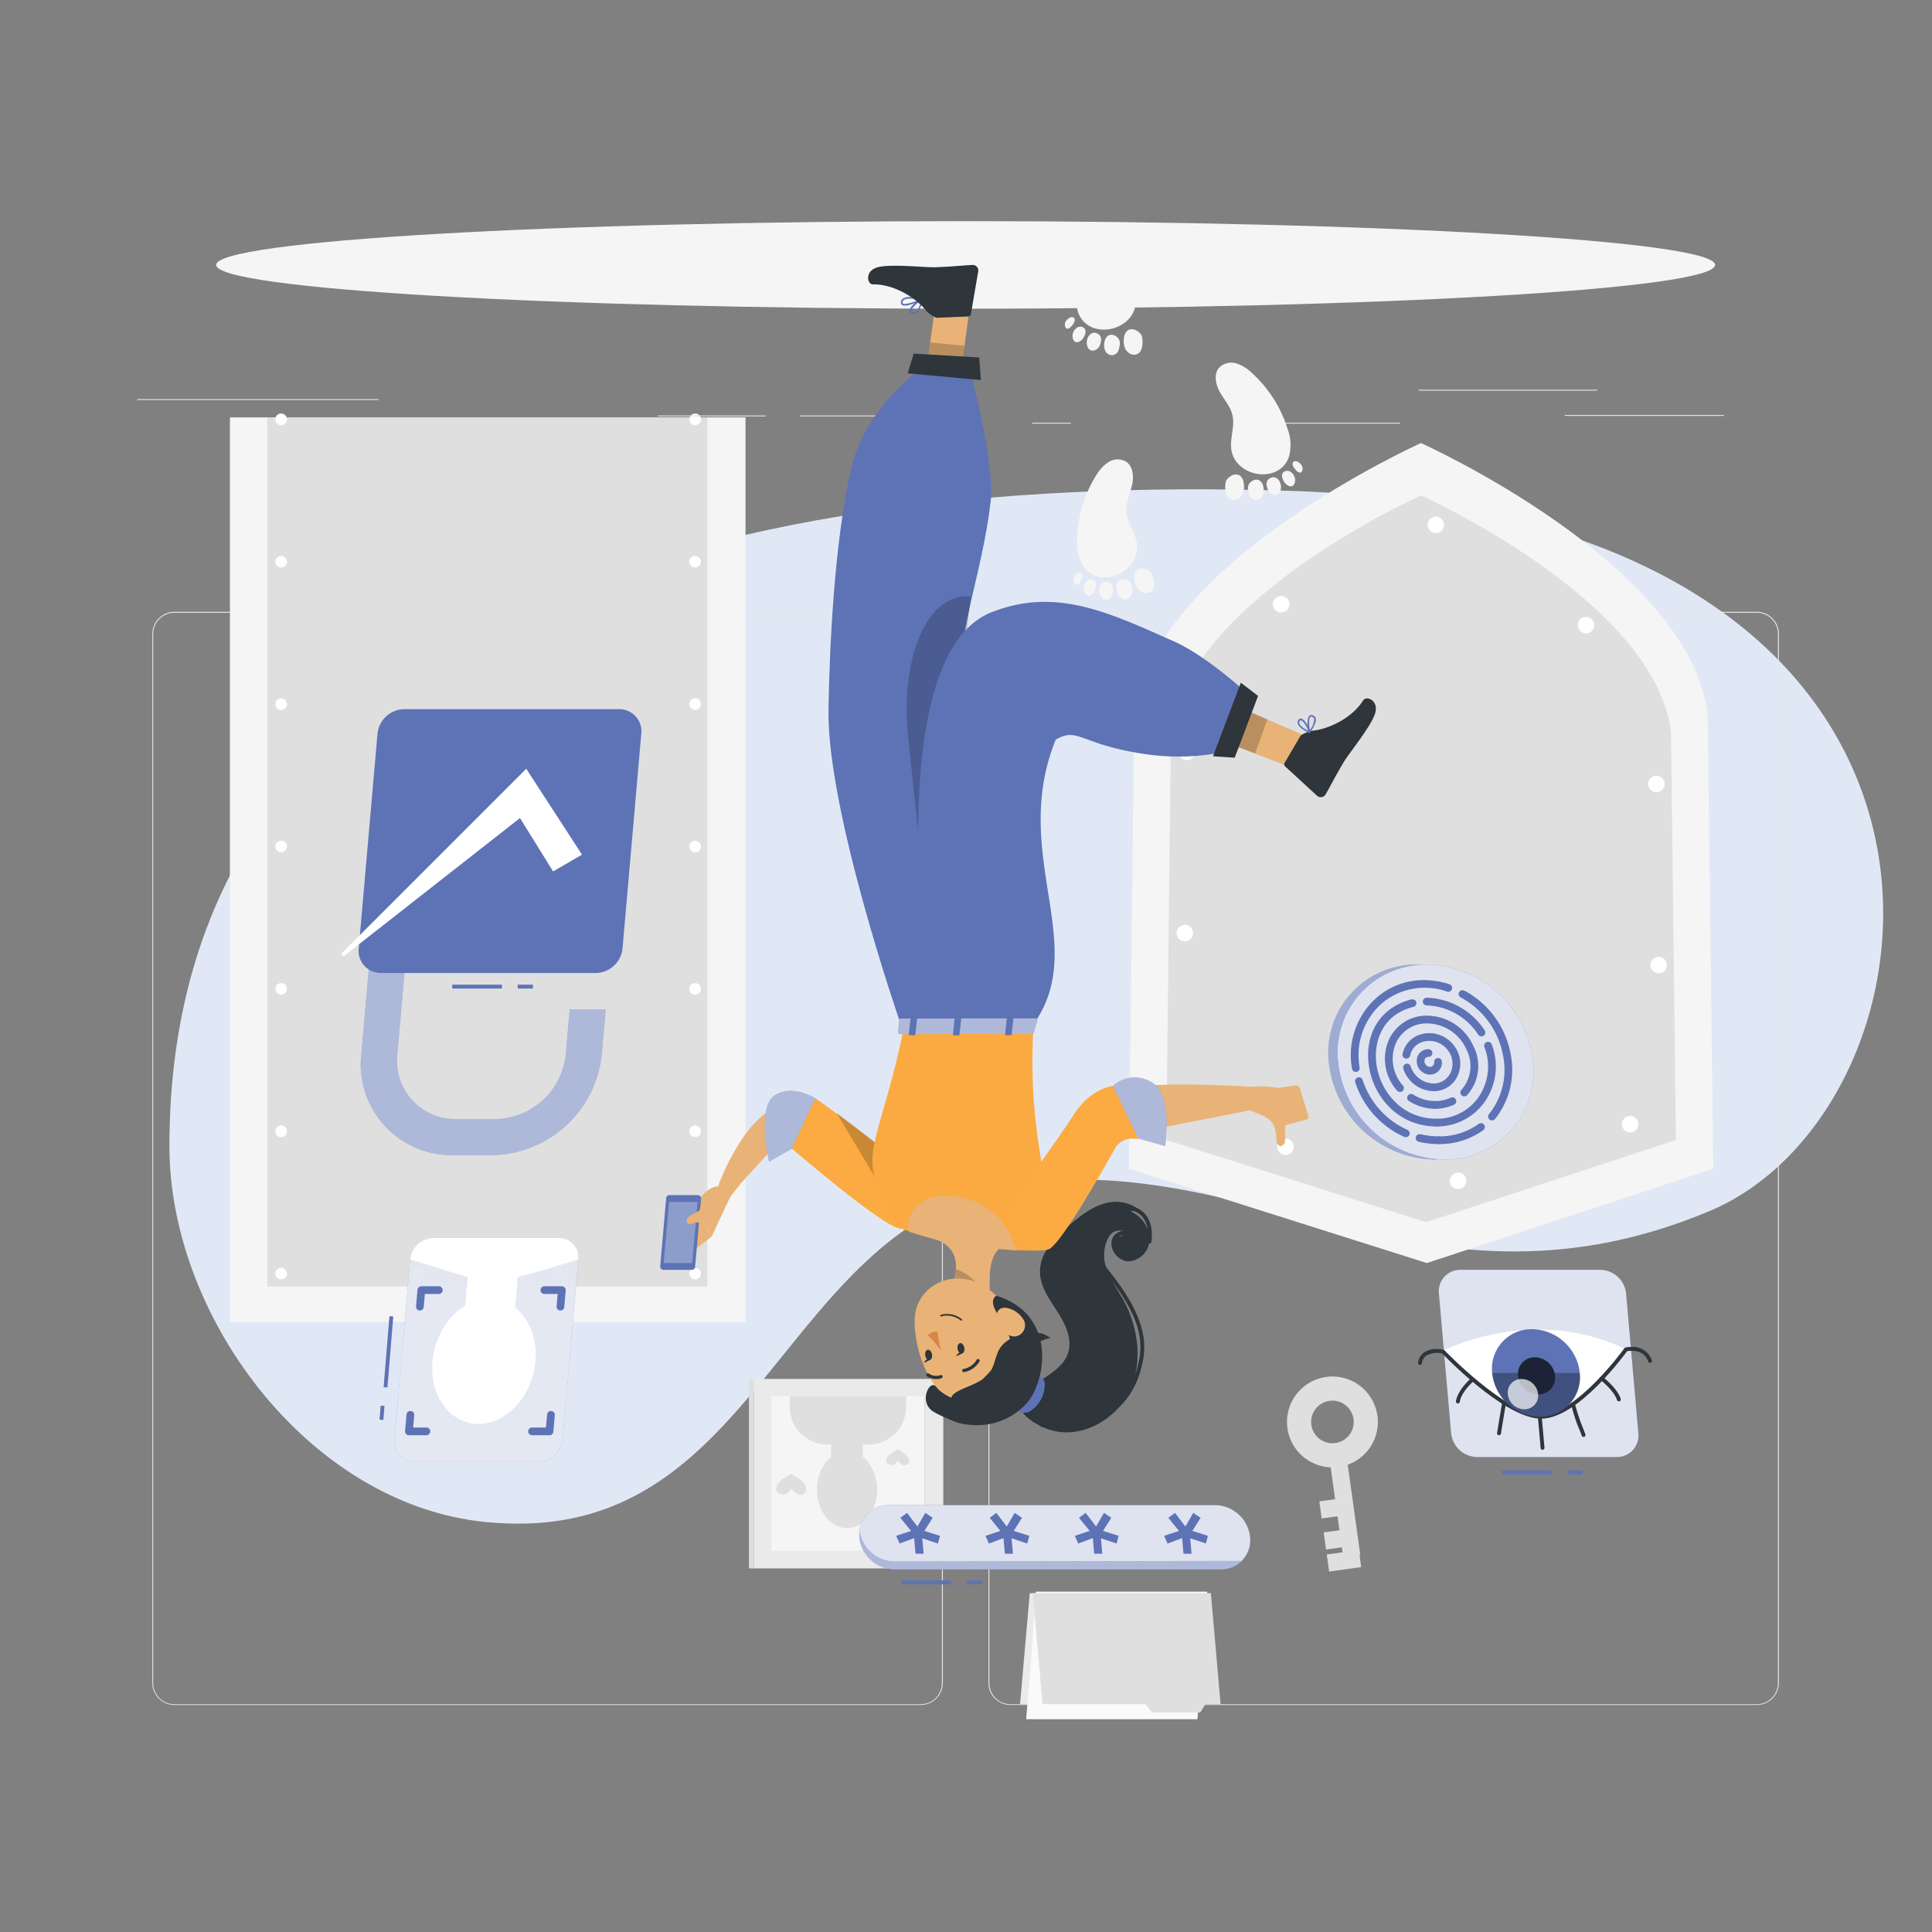 <svg xmlns="http://www.w3.org/2000/svg" xmlns:xlink="http://www.w3.org/1999/xlink" width="352" height="352" viewBox="0 0 352 352">
  <rect x="0" y="0" width="352" height="352" fill="#808080" stroke="none"/>
  <defs>
    <clipPath id="clip-path">
      <rect id="Rectangle_757" data-name="Rectangle 757" width="352" height="352" transform="translate(-293.83 -408.34)" fill="none"/>
    </clipPath>
    <clipPath id="clip-path-2">
      <rect id="Rectangle_703" data-name="Rectangle 703" width="352" height="352" transform="translate(0 0)" fill="none"/>
    </clipPath>
    <clipPath id="clip-path-5">
      <rect id="Rectangle_723" data-name="Rectangle 723" width="35.653" height="35.515" fill="none"/>
    </clipPath>
    <clipPath id="clip-path-6">
      <rect id="Rectangle_724" data-name="Rectangle 724" width="20.143" height="35.516" fill="none"/>
    </clipPath>
    <clipPath id="clip-path-8">
      <rect id="Rectangle_726" data-name="Rectangle 726" width="71.225" height="11.669" fill="none"/>
    </clipPath>
    <clipPath id="clip-path-9">
      <rect id="Rectangle_727" data-name="Rectangle 727" width="69.648" height="7.022" fill="none"/>
    </clipPath>
    <clipPath id="clip-path-11">
      <rect id="Rectangle_731" data-name="Rectangle 731" width="33.554" height="40.714" fill="none"/>
    </clipPath>
    <clipPath id="clip-path-14">
      <rect id="Rectangle_738" data-name="Rectangle 738" width="44.59" height="41.665" fill="none"/>
    </clipPath>
    <clipPath id="clip-path-16">
      <rect id="Rectangle_740" data-name="Rectangle 740" width="36.369" height="34.109" fill="none"/>
    </clipPath>
    <clipPath id="clip-path-17">
      <rect id="Rectangle_741" data-name="Rectangle 741" width="15.99" height="7.98" fill="none"/>
    </clipPath>
    <clipPath id="clip-path-18">
      <rect id="Rectangle_742" data-name="Rectangle 742" width="6.808" height="6.775" fill="none"/>
    </clipPath>
    <clipPath id="clip-path-19">
      <rect id="Rectangle_743" data-name="Rectangle 743" width="5.545" height="5.524" fill="none"/>
    </clipPath>
    <clipPath id="clip-path-21">
      <rect id="Rectangle_747" data-name="Rectangle 747" width="6.172" height="11.122" fill="none"/>
    </clipPath>
    <clipPath id="clip-path-22">
      <rect id="Rectangle_748" data-name="Rectangle 748" width="9.75" height="15.974" fill="none"/>
    </clipPath>
    <clipPath id="clip-path-23">
      <rect id="Rectangle_749" data-name="Rectangle 749" width="7.271" height="8.077" fill="none"/>
    </clipPath>
    <clipPath id="clip-path-24">
      <rect id="Rectangle_750" data-name="Rectangle 750" width="11.587" height="10.053" fill="none"/>
    </clipPath>
    <clipPath id="clip-path-25">
      <rect id="Rectangle_751" data-name="Rectangle 751" width="11.699" height="62.615" fill="none"/>
    </clipPath>
    <clipPath id="clip-path-26">
      <rect id="Rectangle_752" data-name="Rectangle 752" width="25.397" height="2.87" fill="none"/>
    </clipPath>
    <clipPath id="clip-path-27">
      <rect id="Rectangle_753" data-name="Rectangle 753" width="4.705" height="6.22" fill="none"/>
    </clipPath>
    <clipPath id="clip-path-28">
      <rect id="Rectangle_754" data-name="Rectangle 754" width="9.171" height="12.905" fill="none"/>
    </clipPath>
    <clipPath id="clip-path-29">
      <rect id="Rectangle_755" data-name="Rectangle 755" width="9.767" height="12.529" fill="none"/>
    </clipPath>
  </defs>
  <g id="_7_svg" data-name="7_svg" transform="translate(455 1785) rotate(180)">
    <path id="Path_4024" data-name="Path 4024" d="M386.587,111.456c0-31.693-26.408-66.468-59.278-68.589l-1.747-.1c-47.119-2.17-50.705,55.269-93.326,61.753s-75.187-26.24-126.2-4.883C60.217,118.83,47.808,226.562,182.414,230.881,290.114,234.337,386.6,206.085,386.587,111.456Z" transform="translate(37.545 1464.692)" fill="#e1e8f5"/>
    <g id="Untitled-6" transform="translate(396.83 1841.34)" clip-path="url(#clip-path)">
      <g id="Group_278" data-name="Group 278" transform="translate(-293.83 -408.34)">
        <g id="Group_230" data-name="Group 230" transform="translate(0 0)" clip-path="url(#clip-path-2)">
          <path id="Path_3771" data-name="Path 3771" d="M3709.35,3291.05c75.415,0,136.551,3.569,136.551,7.974S3784.767,3307,3709.35,3307s-136.551-3.57-136.551-7.974,61.134-7.974,136.551-7.974" transform="translate(-3533.283 -2995.294)" fill="#f5f5f5"/>
        </g>
        <g id="Group_231" data-name="Group 231" transform="translate(0 0)" clip-path="url(#clip-path-2)">
          <path id="Path_3772" data-name="Path 3772" d="M3590.351,810.358H3454.364a4.021,4.021,0,0,1-4.014-4.021V615.177a4.021,4.021,0,0,1,4.014-3.987h135.988a4.021,4.021,0,0,1,4.022,4.022V806.337a4.022,4.022,0,0,1-4.021,4.021M3454.364,611.331a3.845,3.845,0,0,0-3.838,3.846v191.16a3.845,3.845,0,0,0,3.838,3.845h135.988a3.853,3.853,0,0,0,3.846-3.845V615.177a3.854,3.854,0,0,0-3.846-3.846Z" transform="translate(-3422.457 -569.829)" fill="#e5e5e5"/>
          <path id="Path_3773" data-name="Path 3773" d="M5195.01,810.358h-136a4.03,4.03,0,0,1-4.022-4.021V615.177a4.03,4.03,0,0,1,4.022-3.987h136a4.021,4.021,0,0,1,4.007,3.987v191.16a4.021,4.021,0,0,1-4.007,4.021m-136-199.027a3.854,3.854,0,0,0-3.847,3.846v191.16a3.854,3.854,0,0,0,3.847,3.845h136a3.853,3.853,0,0,0,3.846-3.845V615.177a3.853,3.853,0,0,0-3.846-3.846Z" transform="translate(-4874.771 -569.829)" fill="#e5e5e5"/>
          <path id="Path_3774" data-name="Path 3774" d="M3682.789,1476.6l-.965,82.8c-3.407,27.543-52.237,49.412-52.237,49.412s-48.827-21.869-52.236-49.412l-1.021-82.8,52.189-17.182Z" transform="translate(-3536.478 -1337.538)" fill="#f5f5f5"/>
          <path id="Path_3775" data-name="Path 3775" d="M3740.868,1552.8l-.841,74.329c-2.97,24.017-45.558,43.1-45.558,43.1s-42.587-19.072-45.557-43.1l-.891-74.329,45.516-14.982Z" transform="translate(-3601.363 -1408.495)" fill="#dfdfdf"/>
          <path id="Path_3776" data-name="Path 3776" stroke="#fff" d="M3764.694,1611.109l-.788,68.233c-2.785,22.52-42.71,40.4-42.71,40.4s-39.924-17.881-42.709-40.4l-.836-68.233,42.671-14.049Z" fill="none" transform="translate(-3628.18 -1462.112)" stroke-linecap="round" stroke-linejoin="round" stroke-width="3" stroke-dasharray="0 33"/>
          <rect id="Rectangle_704" data-name="Rectangle 704" width="93.938" height="164.828" transform="translate(216.171 111.126)" fill="#f5f5f5"/>
          <rect id="Rectangle_705" data-name="Rectangle 705" width="80.178" height="158.35" transform="translate(223.11 117.604)" fill="#dfdfdf"/>
          <path id="Path_3777" data-name="Path 3777" d="M5520.356,3069.75a1.01,1.01,0,0,1-.408-.084.98.98,0,0,1-.338-.225.943.943,0,0,1-.232-.345,1.093,1.093,0,0,1-.078-.4,1.055,1.055,0,0,1,1.26-1.036c.063.015.134.036.2.056a1.478,1.478,0,0,1,.183.095,1.628,1.628,0,0,1,.162.133.764.764,0,0,1,.127.162.753.753,0,0,1,.095.183.968.968,0,0,1,.064.2,1.023,1.023,0,0,1,.021.2.976.976,0,0,1-.084.4,1.012,1.012,0,0,1-.225.345,1.068,1.068,0,0,1-.747.309" transform="translate(-5295.006 -2793.091)" fill="#fff"/>
          <path id="Path_3778" data-name="Path 3778" d="M5519.31,1806.013a1.055,1.055,0,1,1,.309.748,1.057,1.057,0,0,1-.309-.748m0-25.938a1.055,1.055,0,1,1,.309.748,1.057,1.057,0,0,1-.309-.748m0-25.946a1.056,1.056,0,1,1,.31.747,1.057,1.057,0,0,1-.31-.747m0-25.945a1.057,1.057,0,1,1,1.057,1.057,1.057,1.057,0,0,1-1.057-1.057m0-25.938a1.055,1.055,0,1,1,.309.748,1.057,1.057,0,0,1-.309-.748" transform="translate(-5295.014 -1556.357)" fill="#fff"/>
          <path id="Path_3779" data-name="Path 3779" d="M5520.4,1429.972a1.043,1.043,0,0,1-.746-.309.731.731,0,0,1-.134-.162,1.412,1.412,0,0,1-.1-.176.74.74,0,0,1-.056-.2,1.023,1.023,0,0,1-.021-.2,1.068,1.068,0,0,1,.31-.746.954.954,0,0,1,.155-.134.892.892,0,0,1,.183-.095,1.1,1.1,0,0,1,.2-.064,1.027,1.027,0,0,1,.416,0,1.067,1.067,0,0,1,.2.064.882.882,0,0,1,.183.095,1.543,1.543,0,0,1,.163.134,1.068,1.068,0,0,1,.309.746,1.023,1.023,0,0,1-.021.2,1.239,1.239,0,0,1-.064.2.831.831,0,0,1-.1.176.721.721,0,0,1-.126.162,1.068,1.068,0,0,1-.747.309" transform="translate(-5295.051 -1308.971)" fill="#fff"/>
          <path id="Path_3780" data-name="Path 3780" d="M5809.283,1428.927a1.055,1.055,0,1,1,.309.748,1.057,1.057,0,0,1-.309-.748m-25.143,0a1.055,1.055,0,1,1,.309.748,1.057,1.057,0,0,1-.309-.748" transform="translate(-5534.705 -1308.983)" fill="#fff"/>
          <path id="Path_3781" data-name="Path 3781" d="M6314.927,1430.072a1,1,0,0,1-.2-.021,1.586,1.586,0,0,1-.2-.056,1.488,1.488,0,0,1-.183-.095,1.6,1.6,0,0,1-.163-.134,1.055,1.055,0,0,1,0-1.492.951.951,0,0,1,.163-.127.661.661,0,0,1,.183-.095.927.927,0,0,1,.2-.064,1.034,1.034,0,0,1,.416,0,1.291,1.291,0,0,1,.2.064.623.623,0,0,1,.175.095.739.739,0,0,1,.163.127,1.054,1.054,0,0,1-.166,1.626,1.331,1.331,0,0,1-.175.095c-.071.021-.134.043-.2.056a1.078,1.078,0,0,1-.211.021" transform="translate(-6014.149 -1309.071)" fill="#fff"/>
          <path id="Path_3782" data-name="Path 3782" d="M6313.871,1806.014a1.054,1.054,0,1,1,.309.748,1.056,1.056,0,0,1-.309-.748m0-25.938a1.054,1.054,0,1,1,.309.748,1.056,1.056,0,0,1-.309-.748m0-25.946a1.053,1.053,0,1,1,.308.748,1.056,1.056,0,0,1-.308-.748m0-25.945a1.055,1.055,0,1,1,.309.748,1.057,1.057,0,0,1-.309-.748m0-25.938a1.055,1.055,0,1,1,.309.748,1.057,1.057,0,0,1-.309-.748" transform="translate(-6014.148 -1556.357)" fill="#fff"/>
          <path id="Path_3783" data-name="Path 3783" d="M6314.926,3069.776a1.057,1.057,0,0,1-.747-1.8,1.686,1.686,0,0,1,.162-.133,1.484,1.484,0,0,1,.184-.095,1.877,1.877,0,0,1,.2-.056,1.034,1.034,0,0,1,.416,0c.063.015.133.036.2.056a1.454,1.454,0,0,1,.176.095,1.112,1.112,0,0,1,.162.133,1.057,1.057,0,0,1,.31.747,1.031,1.031,0,0,1-.31.746,1.057,1.057,0,0,1-.746.309" transform="translate(-6014.147 -2793.117)" fill="#fff"/>
          <rect id="Rectangle_706" data-name="Rectangle 706" width="29.023" height="0.176" transform="translate(37.882 276.222)" fill="#dfdfdf"/>
          <rect id="Rectangle_707" data-name="Rectangle 707" width="29.108" height="0.176" transform="translate(96.957 274.814)" fill="#dfdfdf"/>
          <rect id="Rectangle_708" data-name="Rectangle 708" width="7.043" height="0.176" transform="translate(156.896 274.814)" fill="#dfdfdf"/>
          <rect id="Rectangle_709" data-name="Rectangle 709" width="32.573" height="0.176" transform="translate(60.975 280.828)" fill="#dfdfdf"/>
          <rect id="Rectangle_710" data-name="Rectangle 710" width="15.212" height="0.176" transform="translate(190.998 276.13)" fill="#dfdfdf"/>
          <rect id="Rectangle_711" data-name="Rectangle 711" width="19.67" height="0.176" transform="translate(212.478 276.13)" fill="#dfdfdf"/>
          <rect id="Rectangle_712" data-name="Rectangle 712" width="43.975" height="0.176" transform="translate(283.039 279.109)" fill="#dfdfdf"/>
          <path id="Path_3784" data-name="Path 3784" d="M1128.522,49.161H1096.08l1.768-20.221h32.444Z" transform="translate(-964.138 12.57)" fill="#eaeaea"/>
          <path id="Path_3785" data-name="Path 3785" d="M1130.329,0l-.888,10.56-.888,12.687h-31.2L1099.124,0Z" transform="translate(-965.288 38.763)" fill="#fafafb"/>
          <path id="Path_3786" data-name="Path 3786" d="M1104.021,14.47l1.769,20.22h-32.441l-1.769-20.22h2.759l.961-1.52h8.739l1.251,1.52Z" transform="translate(-941.964 27.042)" fill="#dfdfdf"/>
          <rect id="Rectangle_713" data-name="Rectangle 713" width="34.522" height="34.521" transform="translate(180.145 66.246)" fill="#eaeaea"/>
          <rect id="Rectangle_714" data-name="Rectangle 714" width="0.88" height="34.521" transform="translate(214.667 66.246)" fill="#dfdfdf"/>
          <rect id="Rectangle_715" data-name="Rectangle 715" width="28.143" height="28.142" transform="translate(183.331 69.438)" fill="#f5f5f5"/>
          <rect id="Rectangle_716" data-name="Rectangle 716" width="0.257" height="28.142" transform="translate(183.338 69.438)" fill="#dfdfdf"/>
          <path id="Path_3787" data-name="Path 3787" d="M5181,957.78c0,3.86,2.457,6.99,5.487,6.99s5.485-3.133,5.485-6.99-2.456-6.99-5.485-6.99-5.487,3.133-5.487,6.99" transform="translate(-4988.82 -877.191)" fill="#dfdfdf"/>
          <rect id="Rectangle_717" data-name="Rectangle 717" width="5.783" height="5.783" transform="translate(194.8 85.326)" fill="#dfdfdf"/>
          <path id="Path_3788" data-name="Path 3788" d="M5125.48,1119.918h21.186v-1.969a6.788,6.788,0,0,0-6.79-6.789h-7.606a6.789,6.789,0,0,0-6.79,6.79Z" transform="translate(-4938.57 -1022.338)" fill="#dfdfdf"/>
          <path id="Path_3789" data-name="Path 3789" d="M5119.87,1071.953c0,1.152,2.089,2.088,2.089,2.088s2.088-.934,2.088-2.088c0-.547-.768-.854-1.261-.715a1.524,1.524,0,0,0-.825.8,2.768,2.768,0,0,0-1.035-.848.791.791,0,0,0-1.052.768" transform="translate(-4933.493 -986.118)" fill="#dfdfdf"/>
          <path id="Path_3790" data-name="Path 3790" d="M5317.317,1015.468c0,1.513,2.74,2.74,2.74,2.74s2.738-1.226,2.738-2.74c0-.718-1.007-1.123-1.654-.938a2,2,0,0,0-1.085,1.044,3.633,3.633,0,0,0-1.357-1.114,1.039,1.039,0,0,0-1.382,1.008" transform="translate(-5112.195 -934.765)" fill="#dfdfdf"/>
          <path id="Path_3791" data-name="Path 3791" d="M4682.12,2781.493c.322,2.035,1.8,3.789,1.91,5.847.089,1.608-.665,3.126-1.037,4.693s-.19,3.521,1.186,4.353a3.125,3.125,0,0,0,3.177-.19,7.321,7.321,0,0,0,2.223-2.462,22.848,22.848,0,0,0,3.417-11.6,8.117,8.117,0,0,0-1.191-4.96c-3.167-4.355-10.482-.752-9.683,4.318" transform="translate(-4537.245 -2528.434)" fill="#f5f5f5"/>
          <path id="Path_3792" data-name="Path 3792" d="M4650.191,2748.833a2.224,2.224,0,0,0,1.133.664,1.611,1.611,0,0,0,1.555-.3,1.849,1.849,0,0,0,.353-1.486,3.525,3.525,0,0,0-.639-1.8,1.969,1.969,0,0,0-1.667-.814,1.392,1.392,0,0,0-1.282,1.226,4.322,4.322,0,0,0,.546,2.514" transform="translate(-4507.899 -2501.158)" fill="#f5f5f5"/>
          <path id="Path_3793" data-name="Path 3793" d="M4693.862,2733.972a1.373,1.373,0,0,0-1.37-.6,1.314,1.314,0,0,0-1.015,1.087,4.189,4.189,0,0,0-.023.513,3.941,3.941,0,0,0,.089.822,1.537,1.537,0,0,0,.362.727,1.68,1.68,0,0,0,.878.447,1.3,1.3,0,0,0,1.172-.291,1.676,1.676,0,0,0,.372-1.234,2.647,2.647,0,0,0-.465-1.473" transform="translate(-4545.745 -2490.533)" fill="#f5f5f5"/>
          <path id="Path_3794" data-name="Path 3794" d="M4730.553,2732.991a1.015,1.015,0,0,0-1.234-.465,1.483,1.483,0,0,0-.873,1.066,3.365,3.365,0,0,0-.051.464,2.823,2.823,0,0,0,.052.75,1.179,1.179,0,0,0,.361.64,1.33,1.33,0,0,0,.733.3,1.171,1.171,0,0,0,.941-.308,1.714,1.714,0,0,0,.423-1.121,2.149,2.149,0,0,0-.352-1.321" transform="translate(-4579.174 -2489.73)" fill="#f5f5f5"/>
          <path id="Path_3795" data-name="Path 3795" d="M4763.413,2740.82c-.344-.517-.736-.552-1.1-.332a1.866,1.866,0,0,0-.73,1.044,3.051,3.051,0,0,0-.081.414,2.042,2.042,0,0,0,.015.678.891.891,0,0,0,.362.554.943.943,0,0,0,.584.143,1.115,1.115,0,0,0,.711-.326,1.849,1.849,0,0,0,.475-1.011,1.7,1.7,0,0,0-.241-1.168" transform="translate(-4609.128 -2496.881)" fill="#f5f5f5"/>
          <path id="Path_3796" data-name="Path 3796" d="M4787.463,2762.339a1.18,1.18,0,0,0-.019.513.549.549,0,0,0,.3.393.759.759,0,0,0,.775-.3,1.822,1.822,0,0,0,.445-.759,1.1,1.1,0,0,0-.108-.854c-.641-1.021-1.29.507-1.4,1.011" transform="translate(-4632.605 -2515.55)" fill="#f5f5f5"/>
          <path id="Path_3797" data-name="Path 3797" d="M4695.2,3259.049a8.11,8.11,0,0,0,.122-5.1c-1.942-5.021-9.939-3.417-10.466,1.689Z" transform="translate(-4539.777 -2958.952)" fill="#f5f5f5"/>
          <path id="Path_3798" data-name="Path 3798" d="M4671.637,3206.152a2.225,2.225,0,0,0,.925.932,1.614,1.614,0,0,0,1.582.108,1.847,1.847,0,0,0,.723-1.346,3.488,3.488,0,0,0-.157-1.9,1.983,1.983,0,0,0-1.4-1.215,1.393,1.393,0,0,0-1.553.854,4.321,4.321,0,0,0-.118,2.569" transform="translate(-4527.668 -2915.338)" fill="#f5f5f5"/>
          <path id="Path_3799" data-name="Path 3799" d="M4718.025,3202.754a1.362,1.362,0,0,0-1.169-.932,1.315,1.315,0,0,0-1.26.79,4.124,4.124,0,0,0-.154.49,3.862,3.862,0,0,0-.125.817,1.54,1.54,0,0,0,.163.8,1.681,1.681,0,0,0,.732.658,1.3,1.3,0,0,0,1.209.021,1.665,1.665,0,0,0,.675-1.1,2.629,2.629,0,0,0-.072-1.542" transform="translate(-4567.341 -2914.534)" fill="#f5f5f5"/>
          <path id="Path_3800" data-name="Path 3800" d="M4753.707,3211.3a1.014,1.014,0,0,0-1.071-.767,1.487,1.487,0,0,0-1.117.807,3.649,3.649,0,0,0-.17.435,2.843,2.843,0,0,0-.142.739,1.179,1.179,0,0,0,.184.711,1.321,1.321,0,0,0,.631.475,1.173,1.173,0,0,0,.989-.056,1.71,1.71,0,0,0,.7-.975,2.146,2.146,0,0,0,0-1.367" transform="translate(-4599.825 -2922.415)" fill="#f5f5f5"/>
          <path id="Path_3801" data-name="Path 3801" d="M4783.437,3227.3c-.2-.588-.569-.722-.975-.6a1.865,1.865,0,0,0-.975.824,2.957,2.957,0,0,0-.185.379,2.015,2.015,0,0,0-.159.665.885.885,0,0,0,.208.627.947.947,0,0,0,.527.285,1.119,1.119,0,0,0,.771-.133,1.838,1.838,0,0,0,.718-.854,1.693,1.693,0,0,0,.068-1.191" transform="translate(-4626.919 -2937.015)" fill="#f5f5f5"/>
          <path id="Path_3802" data-name="Path 3802" d="M4802,3253.736a1.205,1.205,0,0,0-.15.49.549.549,0,0,0,.19.458.757.757,0,0,0,.825-.089,1.821,1.821,0,0,0,.625-.62,1.1,1.1,0,0,0,.116-.854c-.358-1.151-1.376.16-1.614.618" transform="translate(-4645.656 -2960.549)" fill="#f5f5f5"/>
          <path id="Path_3803" data-name="Path 3803" d="M4398.239,2977.81c.253,2.045-.676,4.139-.217,6.146.36,1.57,1.506,2.819,2.3,4.222s1.162,3.33.066,4.51a3.129,3.129,0,0,1-3.1.7,7.24,7.24,0,0,1-2.818-1.75,22.871,22.871,0,0,1-6.493-10.2,8.132,8.132,0,0,1-.228-5.1c1.836-5.062,9.865-3.625,10.5,1.469" transform="translate(-4270.573 -2707.607)" fill="#f5f5f5"/>
          <path id="Path_3804" data-name="Path 3804" d="M4480.246,2927.237a2.233,2.233,0,0,1-.905.949,1.6,1.6,0,0,1-1.578.14,1.849,1.849,0,0,1-.752-1.329,3.5,3.5,0,0,1,.116-1.906,1.98,1.98,0,0,1,1.376-1.245,1.394,1.394,0,0,1,1.571.822,4.31,4.31,0,0,1,.171,2.563" transform="translate(-4351.589 -2662.925)" fill="#f5f5f5"/>
          <path id="Path_3805" data-name="Path 3805" d="M4439.243,2924.792a1.361,1.361,0,0,1,1.151-.956,1.318,1.318,0,0,1,1.276.76,4.067,4.067,0,0,1,.165.487,3.962,3.962,0,0,1,.142.813,1.549,1.549,0,0,1-.146.8,1.688,1.688,0,0,1-.721.673,1.287,1.287,0,0,1-1.207.047,1.689,1.689,0,0,1-.7-1.081,2.646,2.646,0,0,1,.039-1.544" transform="translate(-4317.355 -2662.937)" fill="#f5f5f5"/>
          <path id="Path_3806" data-name="Path 3806" d="M4406.063,2934.09a1.017,1.017,0,0,1,1.056-.789,1.482,1.482,0,0,1,1.133.783,3.2,3.2,0,0,1,.178.431,2.853,2.853,0,0,1,.158.736,1.2,1.2,0,0,1-.17.717,1.328,1.328,0,0,1-.621.485,1.174,1.174,0,0,1-.99-.034,1.716,1.716,0,0,1-.717-.961,2.147,2.147,0,0,1-.027-1.367" transform="translate(-4287.356 -2671.503)" fill="#f5f5f5"/>
          <path id="Path_3807" data-name="Path 3807" d="M4378.922,2950.737c.189-.591.555-.734.961-.622a1.85,1.85,0,0,1,.992.8,2.875,2.875,0,0,1,.19.38,2.053,2.053,0,0,1,.173.656.883.883,0,0,1-.19.631.939.939,0,0,1-.522.3,1.112,1.112,0,0,1-.772-.116,1.848,1.848,0,0,1-.737-.84,1.7,1.7,0,0,1-.095-1.188" transform="translate(-4262.823 -2686.692)" fill="#f5f5f5"/>
          <path id="Path_3808" data-name="Path 3808" d="M4366.221,2977.448a1.207,1.207,0,0,1,.161.487.555.555,0,0,1-.189.462.756.756,0,0,1-.826-.072,1.82,1.82,0,0,1-.638-.607,1.108,1.108,0,0,1-.135-.854c.334-1.158,1.38.13,1.624.583" transform="translate(-4249.883 -2710.508)" fill="#f5f5f5"/>
          <path id="Path_3809" data-name="Path 3809" d="M4229.478,1083.672a8.277,8.277,0,1,1,7.054-9.341,8.277,8.277,0,0,1-7.054,9.341m-1.68-12.038a3.879,3.879,0,1,0,4.378,3.305,3.878,3.878,0,0,0-4.378-3.305" transform="translate(-4119.096 -982.547)" fill="#dfdfdf"/>
          <rect id="Rectangle_718" data-name="Rectangle 718" width="3.142" height="20.205" transform="matrix(0.99, -0.138, 0.138, 0.99, 104.16, 68.696)" fill="#dfdfdf"/>
          <rect id="Rectangle_719" data-name="Rectangle 719" width="5.898" height="3.142" transform="matrix(0.99, -0.138, 0.138, 0.99, 103.999, 66.484)" fill="#dfdfdf"/>
          <rect id="Rectangle_720" data-name="Rectangle 720" width="5.546" height="3.141" transform="translate(104.908 70.456) rotate(-7.94)" fill="#dfdfdf"/>
          <rect id="Rectangle_721" data-name="Rectangle 721" width="4.841" height="3.141" transform="translate(106.4 76.013) rotate(-7.94)" fill="#dfdfdf"/>
        </g>
        <g id="Group_236" data-name="Group 236" transform="translate(0 0)" clip-path="url(#clip-path-2)">
          <path id="Path_3810" data-name="Path 3810" d="M3957.2,1675.867a16.014,16.014,0,0,1-16.2,17.757,19.769,19.769,0,0,1-19.311-17.757,16.011,16.011,0,0,1,16.2-17.757,19.769,19.769,0,0,1,19.311,17.757" transform="translate(-3848.985 -1517.366)" fill="#5d73b5"/>
          <g id="Group_233" data-name="Group 233" transform="translate(72.629 140.743)" opacity="0.8">
            <g id="Group_232" data-name="Group 232" transform="translate(0 0)" clip-path="url(#clip-path-5)">
              <path id="Path_3811" data-name="Path 3811" d="M3957.2,1675.867a16.014,16.014,0,0,1-16.2,17.757,19.769,19.769,0,0,1-19.311-17.757,16.011,16.011,0,0,1,16.2-17.757,19.769,19.769,0,0,1,19.311,17.757" transform="translate(-3921.614 -1658.109)" fill="#fff"/>
            </g>
          </g>
          <path id="Path_3812" data-name="Path 3812" d="M4015.524,1691.537a.7.7,0,0,1-.42-1.27,13.521,13.521,0,0,1,8.143-2.536h.009a.7.7,0,1,1,0,1.409h-.009a12.119,12.119,0,0,0-7.3,2.258.7.7,0,0,1-.419.139" transform="translate(-3933.342 -1544.175)" fill="#5d73b5"/>
          <path id="Path_3813" data-name="Path 3813" d="M3971.409,1756.95a.7.7,0,0,1-.331-.083,16.439,16.439,0,0,1-8.381-11.4,14.336,14.336,0,0,1,2.826-11.994.7.7,0,0,1,1.084.9,12.934,12.934,0,0,0-2.528,10.822,15.04,15.04,0,0,0,7.664,10.427.7.7,0,0,1-.333,1.329" transform="translate(-3885.897 -1585.36)" fill="#5d73b5"/>
          <path id="Path_3814" data-name="Path 3814" d="M4082.858,1843.09a15.12,15.12,0,0,1-4.64-.75.7.7,0,0,1,.432-1.34,12.119,12.119,0,0,0,11.866-2.132,12.6,12.6,0,0,0,4.067-11.689.7.7,0,0,1,1.391-.222,13.993,13.993,0,0,1-4.54,12.981,13.016,13.016,0,0,1-8.574,3.153" transform="translate(-3990.297 -1669.663)" fill="#5d73b5"/>
          <path id="Path_3815" data-name="Path 3815" d="M4168.22,1711.815a.7.7,0,0,1-.67-.489,15.012,15.012,0,0,0-8.152-9.083.7.7,0,1,1,.561-1.292,16.438,16.438,0,0,1,8.932,9.943.705.705,0,0,1-.67.921" transform="translate(-4063.812 -1556.088)" fill="#5d73b5"/>
          <path id="Path_3816" data-name="Path 3816" d="M4100.4,1689.528a.725.725,0,0,1-.162-.019,14.078,14.078,0,0,0-3.228-.38.7.7,0,0,1,0-1.409h0a15.472,15.472,0,0,1,3.555.417.7.7,0,0,1-.162,1.39" transform="translate(-4007.097 -1544.166)" fill="#5d73b5"/>
          <path id="Path_3817" data-name="Path 3817" d="M3995.139,1736.953a.7.7,0,0,1-.665-.461,11.2,11.2,0,0,1,1.234-10.41,10.6,10.6,0,0,1,8.82-4.552h0a.7.7,0,1,1,0,1.409h0a9.2,9.2,0,0,0-7.664,3.95A9.8,9.8,0,0,0,3995.8,1736a.705.705,0,0,1-.664.949" transform="translate(-3914.253 -1574.766)" fill="#5d73b5"/>
          <path id="Path_3818" data-name="Path 3818" d="M4024.57,1901.593h-.007a13.143,13.143,0,0,1-10.555-5.966.7.7,0,0,1,1.182-.766,11.7,11.7,0,0,0,9.387,5.323.7.7,0,0,1-.007,1.409" transform="translate(-3932.513 -1731.364)" fill="#5d73b5"/>
          <path id="Path_3819" data-name="Path 3819" d="M4105.271,1744.709a.7.7,0,0,1-.169-1.388c5.713-1.424,7.192-6.416,6.722-10.26-.612-5.014-4.574-10.095-10.96-10.1a.7.7,0,0,1,0-1.409h0c7.206.008,11.669,5.711,12.357,11.34.71,5.812-2.345,10.442-7.784,11.8a.682.682,0,0,1-.171.021" transform="translate(-4010.582 -1574.784)" fill="#5d73b5"/>
          <path id="Path_3820" data-name="Path 3820" d="M4070.508,1757.478a.7.7,0,0,1-.3-1.344,8.217,8.217,0,0,1,3.426-.743.7.7,0,0,1,0,1.409,6.789,6.789,0,0,0-2.835.613.708.708,0,0,1-.295.064" transform="translate(-3983.106 -1605.412)" fill="#5d73b5"/>
          <path id="Path_3821" data-name="Path 3821" d="M4036.793,1794.188a9.324,9.324,0,0,1-8.384-5.568,7.91,7.91,0,0,1,1.139-8.882.706.706,0,1,1,1.044.949,6.536,6.536,0,0,0-.9,7.345,7.923,7.923,0,0,0,7.33,4.746,6.1,6.1,0,0,0,5.535-3.637,7.279,7.279,0,0,0-1.3-7.689.7.7,0,1,1,1.074-.912,8.686,8.686,0,0,1,1.519,9.177,7.481,7.481,0,0,1-6.778,4.473h-.269" transform="translate(-3944.867 -1627.239)" fill="#5d73b5"/>
          <path id="Path_3822" data-name="Path 3822" d="M4107.832,1758.1a.7.7,0,0,1-.38-.11,7.417,7.417,0,0,0-3.987-1.188.7.7,0,1,1,0-1.409,8.822,8.822,0,0,1,4.747,1.409.7.7,0,0,1-.38,1.3" transform="translate(-4012.935 -1605.412)" fill="#5d73b5"/>
          <path id="Path_3823" data-name="Path 3823" d="M4067.5,1799.811a5.627,5.627,0,0,1-4.305-2.045,5.345,5.345,0,0,1-.839-5.737,4.761,4.761,0,0,1,4.412-2.8.7.7,0,0,1,0,1.409,3.371,3.371,0,0,0-3.133,1.983,3.953,3.953,0,0,0,.64,4.238,4.176,4.176,0,0,0,4.209,1.424,3.332,3.332,0,0,0,2.526-2.563.7.7,0,0,1,1.376.3,4.716,4.716,0,0,1-3.563,3.63,5.519,5.519,0,0,1-1.322.162" transform="translate(-3975.926 -1636.04)" fill="#5d73b5"/>
          <path id="Path_3824" data-name="Path 3824" d="M4111.564,1794.276a.7.7,0,0,1-.672-.495,4.466,4.466,0,0,0-4.138-3.1.7.7,0,1,1,0-1.409h0a5.9,5.9,0,0,1,5.48,4.091.7.7,0,0,1-.672.915" transform="translate(-4015.913 -1636.076)" fill="#5d73b5"/>
          <path id="Path_3825" data-name="Path 3825" d="M4099.566,1825.717a.7.7,0,0,1-.018-1.409.683.683,0,0,0,.737-.747,1.029,1.029,0,0,0-1.018-1.061.779.779,0,0,0-.548.247.81.81,0,0,0-.2.613.7.7,0,1,1-1.406.085,2.174,2.174,0,0,1,2.151-2.355,2.433,2.433,0,0,1,2.427,2.468,2.079,2.079,0,0,1-2.107,2.156h-.021" transform="translate(-4007.82 -1664.875)" fill="#5d73b5"/>
          <path id="Path_3826" data-name="Path 3826" d="M4122.765,1675.874a16.017,16.017,0,0,1-16.208,17.762q-.379,0-.759-.021a15.989,15.989,0,0,0,15.283-17.74,19.8,19.8,0,0,0-18.39-17.734q.379-.021.759-.021a19.77,19.77,0,0,1,19.315,17.752" transform="translate(-4012.872 -1517.376)" fill="#5d73b5"/>
          <g id="Group_235" data-name="Group 235" transform="translate(89.818 140.743)" opacity="0.4">
            <g id="Group_234" data-name="Group 234" transform="translate(0)" clip-path="url(#clip-path-6)">
              <path id="Path_3827" data-name="Path 3827" d="M4122.765,1675.874a16.017,16.017,0,0,1-16.208,17.762q-.379,0-.759-.021a15.989,15.989,0,0,0,15.283-17.74,19.8,19.8,0,0,0-18.39-17.734q.379-.021.759-.021a19.77,19.77,0,0,1,19.315,17.752" transform="translate(-4102.69 -1658.119)" fill="#fff"/>
            </g>
          </g>
        </g>
        <g id="Group_241" data-name="Group 241" transform="translate(0 0)" clip-path="url(#clip-path-2)">
          <path id="Path_3828" data-name="Path 3828" d="M4465.124,877.644a6.294,6.294,0,0,0,.09.627,6.442,6.442,0,0,0,1.982,3.5,6.349,6.349,0,0,0,4.278,1.709h59.5a5.24,5.24,0,0,0,5.346-5.212,5.831,5.831,0,0,0-.02-.626,6.5,6.5,0,0,0-6.348-5.831h-59.5a5.261,5.261,0,0,0-5.328,5.831" transform="translate(-4340.881 -805.709)" fill="#5d73b5"/>
          <g id="Group_238" data-name="Group 238" transform="translate(124.221 66.104)" opacity="0.8">
            <g id="Group_237" data-name="Group 237" transform="translate(0 0)" clip-path="url(#clip-path-8)">
              <path id="Path_3829" data-name="Path 3829" d="M4465.124,877.644a6.294,6.294,0,0,0,.09.627,6.442,6.442,0,0,0,1.982,3.5,6.349,6.349,0,0,0,4.278,1.709h59.5a5.24,5.24,0,0,0,5.346-5.212,5.831,5.831,0,0,0-.02-.626,6.5,6.5,0,0,0-6.348-5.831h-59.5a5.261,5.261,0,0,0-5.328,5.831" transform="translate(-4465.103 -871.813)" fill="#fff"/>
            </g>
          </g>
          <path id="Path_3830" data-name="Path 3830" d="M4551.335,878.248a3.759,3.759,0,0,1-.042.564,6.515,6.515,0,0,0-6.324-5.613l-63.278.095a5.328,5.328,0,0,1,3.775-1.507h59.5a6.517,6.517,0,0,1,6.353,5.831,6.238,6.238,0,0,1,.014.627" transform="translate(-4355.894 -805.687)" fill="#5d73b5"/>
          <g id="Group_240" data-name="Group 240" transform="translate(125.796 66.103)" opacity="0.5">
            <g id="Group_239" data-name="Group 239" clip-path="url(#clip-path-9)">
              <path id="Path_3831" data-name="Path 3831" d="M4551.335,878.248a3.759,3.759,0,0,1-.042.564,6.515,6.515,0,0,0-6.324-5.613l-63.278.095a5.328,5.328,0,0,1,3.775-1.507h59.5a6.517,6.517,0,0,1,6.353,5.831,6.238,6.238,0,0,1,.014.627" transform="translate(-4481.69 -871.791)" fill="#fff"/>
            </g>
          </g>
          <path id="Path_3832" data-name="Path 3832" d="M1614.613,317.66l.25,2.847,2.65-.988.63,1.4-2.709.9,1.945,2.387-1.214.9-1.9-2.482-1.436,2.482-1.333-.9,1.5-2.387-2.84-.9.383-1.4,2.848.953-.247-2.819Z" transform="translate(-1429.417 -248.742)" fill="#5d73b5"/>
          <path id="Path_3833" data-name="Path 3833" d="M1443.183,317.66l.25,2.847,2.65-.988.63,1.4-2.709.9,1.945,2.387-1.214.9-1.9-2.482-1.436,2.482-1.334-.9,1.5-2.387-2.841-.9.384-1.4,2.847.953-.247-2.819Z" transform="translate(-1274.261 -248.742)" fill="#5d73b5"/>
          <path id="Path_3834" data-name="Path 3834" d="M1271.753,317.66l.249,2.847,2.65-.988.629,1.4-2.708.9,1.944,2.387-1.213.9-1.9-2.482-1.436,2.482-1.333-.9,1.5-2.387-2.84-.9.383-1.4,2.848.953-.248-2.819Z" transform="translate(-1119.105 -248.742)" fill="#5d73b5"/>
          <path id="Path_3835" data-name="Path 3835" d="M1100.322,317.66l.25,2.847,2.65-.988.629,1.4-2.708.9,1.945,2.387-1.214.9-1.9-2.482-1.435,2.482-1.334-.9,1.5-2.387-2.84-.9.383-1.4,2.847.953-.246-2.819Z" transform="translate(-963.948 -248.742)" fill="#5d73b5"/>
          <rect id="Rectangle_728" data-name="Rectangle 728" width="2.774" height="0.704" transform="translate(173.044 63.343)" fill="#5d73b5"/>
          <rect id="Rectangle_729" data-name="Rectangle 729" width="9.052" height="0.704" transform="translate(178.693 63.343)" fill="#5d73b5"/>
        </g>
        <g id="Group_246" data-name="Group 246" transform="translate(0 0)" clip-path="url(#clip-path-2)">
          <g id="Group_243" data-name="Group 243" transform="translate(246.612 85.727)" opacity="0.8">
            <g id="Group_242" data-name="Group 242" transform="translate(0 0)" clip-path="url(#clip-path-11)">
              <path id="Path_3836" data-name="Path 3836" d="M5787.932,1082.428l-2.882,32.94a4.345,4.345,0,0,1-4.228,3.892h-22.866a3.52,3.52,0,0,1-3.548-3.888l2.882-32.94a4.332,4.332,0,0,1,4.229-3.892h22.867a3.506,3.506,0,0,1,3.547,3.892" transform="translate(-5754.393 -1078.541)" fill="#5d73b5"/>
            </g>
          </g>
          <g id="Group_245" data-name="Group 245" transform="translate(246.612 85.727)" opacity="0.8">
            <g id="Group_244" data-name="Group 244" transform="translate(0 0)" clip-path="url(#clip-path-11)">
              <path id="Path_3837" data-name="Path 3837" d="M5787.932,1082.428l-2.882,32.94a4.345,4.345,0,0,1-4.228,3.892h-22.866a3.52,3.52,0,0,1-3.548-3.888l2.882-32.94a4.332,4.332,0,0,1,4.229-3.892h22.867a3.506,3.506,0,0,1,3.547,3.892" transform="translate(-5754.393 -1078.541)" fill="#fff"/>
            </g>
          </g>
          <path id="Path_3838" data-name="Path 3838" d="M5800.447,1133.294a.575.575,0,0,1-.062,0,.7.7,0,0,1-.64-.759l.263-3.012a.7.7,0,0,1,.7-.643h3.18a.7.7,0,1,1,0,1.409h-2.535l-.207,2.373a.7.7,0,0,1-.7.643" transform="translate(-5548.827 -1038.375)" fill="#5d73b5"/>
          <path id="Path_3839" data-name="Path 3839" d="M6042.391,1133.285a.575.575,0,0,1-.062,0,.7.7,0,0,1-.64-.759l.2-2.247h-2.411a.7.7,0,0,1,0-1.409h3.181a.7.7,0,0,1,.7.765l-.263,3.012a.7.7,0,0,1-.7.643" transform="translate(-5765.163 -1038.366)" fill="#5d73b5"/>
          <path id="Path_3840" data-name="Path 3840" d="M5782.667,1372.69h-3.18a.706.706,0,0,1-.7-.765l.264-3.013a.7.7,0,1,1,1.4.123l-.2,2.246h2.411a.7.7,0,1,1,0,1.409" transform="translate(-5529.856 -1255.04)" fill="#5d73b5"/>
          <path id="Path_3841" data-name="Path 3841" d="M6018.915,1372.494h-3.18a.7.7,0,0,1,0-1.409h2.535l.207-2.373a.7.7,0,1,1,1.4.122l-.263,3.012a.7.7,0,0,1-.7.643" transform="translate(-5743.677 -1254.844)" fill="#5d73b5"/>
          <path id="Path_3842" data-name="Path 3842" d="M5855.259,1162.031c-.551,6.3-5.192,11.4-10.368,11.4s-8.923-5.1-8.373-11.4,5.193-11.4,10.367-11.4,8.923,5.1,8.373,11.4" transform="translate(-5582.062 -1058.061)" fill="#fff"/>
          <path id="Path_3843" data-name="Path 3843" d="M2427.651,784.69h-9.121l.8-9.12h9.121Z" transform="translate(-2161.051 -663.184)" fill="#fff"/>
          <path id="Path_3844" data-name="Path 3844" d="M5785.06,1434.849a4.347,4.347,0,0,1-4.229,3.892h-22.867a3.52,3.52,0,0,1-3.547-3.888s10.509-3.323,11.805-3.323h8.119Z" transform="translate(-5507.789 -1312.295)" fill="#fff"/>
          <rect id="Rectangle_733" data-name="Rectangle 733" width="12.982" height="0.703" transform="translate(280.346 112.148) rotate(-85.3)" fill="#5d73b5"/>
          <rect id="Rectangle_734" data-name="Rectangle 734" width="2.551" height="0.703" transform="translate(281.945 95.837) rotate(-85.3)" fill="#5d73b5"/>
        </g>
        <rect id="Rectangle_736" data-name="Rectangle 736" width="2.774" height="0.704" transform="translate(254.903 171.891)" fill="#5d73b5"/>
        <rect id="Rectangle_737" data-name="Rectangle 737" width="9.053" height="0.704" transform="translate(260.553 171.891)" fill="#5d73b5"/>
        <g id="Group_249" data-name="Group 249" transform="translate(0 0)" clip-path="url(#clip-path-2)">
          <path id="Path_3845" data-name="Path 3845" d="M5746.655,1684.918l-1.755,20.071a3.648,3.648,0,0,1-3.563,3.276,2.953,2.953,0,0,1-2.989-3.276l1.756-20.075a10.614,10.614,0,0,0-10.727-11.762h-7.181a13.111,13.111,0,0,0-12.788,11.762l-.716,8.2h-6.55l.718-8.2a20.412,20.412,0,0,1,19.912-18.314h7.183a16.53,16.53,0,0,1,16.707,18.314" transform="translate(-5460.489 -1525.051)" fill="#5d73b5"/>
          <g id="Group_248" data-name="Group 248" transform="translate(241.647 141.554)" opacity="0.5">
            <g id="Group_247" data-name="Group 247" transform="translate(0 0)" clip-path="url(#clip-path-14)">
              <path id="Path_3846" data-name="Path 3846" d="M5746.655,1684.918l-1.755,20.071a3.648,3.648,0,0,1-3.563,3.276,2.953,2.953,0,0,1-2.989-3.276l1.756-20.075a10.614,10.614,0,0,0-10.727-11.762h-7.181a13.111,13.111,0,0,0-12.788,11.762l-.716,8.2h-6.55l.718-8.2a20.412,20.412,0,0,1,19.912-18.314h7.183a16.53,16.53,0,0,1,16.707,18.314" transform="translate(-5702.136 -1666.605)" fill="#fff"/>
            </g>
          </g>
          <path id="Path_3847" data-name="Path 3847" d="M5685.078,2020.58l-3.417,39.111a4.981,4.981,0,0,1-4.869,4.478h-39.111a4.034,4.034,0,0,1-4.082-4.478l3.417-39.111a5,5,0,0,1,2.433-3.8,4.765,4.765,0,0,1,2.437-.683H5681a4.183,4.183,0,0,1,2.255.641,4.05,4.05,0,0,1,1.83,3.836" transform="translate(-5398.438 -1841.372)" fill="#5d73b5"/>
          <path id="Path_3848" data-name="Path 3848" d="M5747.58,2067.427l10.157,15.644,33.521-33.516a.332.332,0,0,0-.439-.5l-31.942,25.036-6.036-9.727Z" transform="translate(-5501.615 -1871.135)" fill="#fff"/>
        </g>
        <g id="Group_258" data-name="Group 258" transform="translate(0 0)" clip-path="url(#clip-path-2)">
          <path id="Path_3849" data-name="Path 3849" d="M3752.367,1121.189h-25.454a4.818,4.818,0,0,1-4.706-4.328l-2.227-25.454a3.9,3.9,0,0,1,3.949-4.327h25.454a4.818,4.818,0,0,1,4.706,4.327l2.227,25.454a3.9,3.9,0,0,1-3.949,4.328" transform="translate(-3666.477 -1000.543)" fill="#5d73b5"/>
          <g id="Group_251" data-name="Group 251" transform="translate(53.487 86.537)" opacity="0.8">
            <g id="Group_250" data-name="Group 250" clip-path="url(#clip-path-16)">
              <path id="Path_3850" data-name="Path 3850" d="M3752.367,1121.189h-25.454a4.818,4.818,0,0,1-4.706-4.328l-2.227-25.454a3.9,3.9,0,0,1,3.949-4.327h25.454a4.818,4.818,0,0,1,4.706,4.327l2.227,25.454a3.9,3.9,0,0,1-3.949,4.328" transform="translate(-3719.964 -1087.08)" fill="#fff"/>
            </g>
          </g>
          <path id="Path_3851" data-name="Path 3851" d="M3743.7,1176.646s9.043-12.6,15.713-12.275,17.727,11.979,17.727,11.979-16.32,8.567-33.443.3" transform="translate(-3687.96 -1070.492)" fill="#fff"/>
          <path id="Path_3852" data-name="Path 3852" d="M3741.319,1173.5l-.569-.411c.368-.514,9-12.428,15.745-12.428.095,0,.181,0,.271.007,6.733.326,17.513,11.608,17.969,12.088l-.51.484c-.11-.116-11.041-11.557-17.494-11.866-.079,0-.159-.006-.24-.006-6.385,0-15.081,12.012-15.169,12.135" transform="translate(-3685.29 -1067.139)" fill="#2e353b"/>
          <path id="Path_3853" data-name="Path 3853" d="M3697.789,1270.772a3.683,3.683,0,0,1-3.763-2.438.352.352,0,1,1,.67-.218c.809,2.492,3.834,1.894,3.961,1.867a.356.356,0,0,1,.416.274.351.351,0,0,1-.273.416,5.078,5.078,0,0,1-1.012.095" transform="translate(-3642.985 -1164.174)" fill="#2e353b"/>
          <path id="Path_3854" data-name="Path 3854" d="M3757.313,1198.438a.357.357,0,0,1-.215-.072c-.105-.082-2.6-2.014-3.242-3.977a.352.352,0,1,1,.67-.217c.569,1.752,2.977,3.616,3,3.635a.352.352,0,0,1-.215.631" transform="translate(-3697.137 -1097.249)" fill="#2e353b"/>
          <path id="Path_3855" data-name="Path 3855" d="M3823.749,1131.695h-.008a.352.352,0,0,1-.344-.36,37.854,37.854,0,0,0-1.532-4.509c-.177-.465-.3-.8-.33-.888a.352.352,0,0,1,.674-.2c.025.084.146.4.314.842a26.244,26.244,0,0,1,1.578,4.775.352.352,0,0,1-.352.344" transform="translate(-3758.392 -1035.302)" fill="#2e353b"/>
          <path id="Path_3856" data-name="Path 3856" d="M3901.174,1107.356a.351.351,0,0,1-.35-.322l-.5-5.672a.352.352,0,0,1,.32-.38.345.345,0,0,1,.38.321l.5,5.672a.352.352,0,0,1-.32.38h-.031" transform="translate(-3829.719 -1013.124)" fill="#2e353b"/>
          <path id="Path_3857" data-name="Path 3857" d="M4094.671,1266.822a5.65,5.65,0,0,1-1.028-.088.353.353,0,0,1-.276-.414.348.348,0,0,1,.414-.276,4.235,4.235,0,0,0,2.777-.414,1.967,1.967,0,0,0,.806-1.4.352.352,0,0,1,.7.105,2.663,2.663,0,0,1-1.1,1.87,4.022,4.022,0,0,1-2.289.615" transform="translate(-4004.427 -1160.608)" fill="#2e353b"/>
          <path id="Path_3858" data-name="Path 3858" d="M4037.2,1194.349a.352.352,0,0,1-.233-.616c.021-.018,2.083-1.863,2.343-3.593a.352.352,0,1,1,.7.1c-.3,1.985-2.479,3.935-2.572,4.017a.353.353,0,0,1-.233.088" transform="translate(-3953.279 -1093.534)" fill="#2e353b"/>
          <path id="Path_3859" data-name="Path 3859" d="M3974.536,1135.02a.347.347,0,0,1-.344-.41c.008-.046.773-4.575.912-5.5a.352.352,0,1,1,.7.1c-.139.933-.906,5.468-.913,5.513a.352.352,0,0,1-.347.293" transform="translate(-3896.568 -1038.297)" fill="#2e353b"/>
          <path id="Path_3860" data-name="Path 3860" d="M3848.223,1172.454a7.191,7.191,0,0,1-7.281,7.974,8.882,8.882,0,0,1-8.677-7.974,7.193,7.193,0,0,1,7.281-7.974,8.883,8.883,0,0,1,8.677,7.974" transform="translate(-3768.09 -1070.596)" fill="#5d73b5"/>
          <g id="Group_253" data-name="Group 253" transform="translate(64.146 93.878)" opacity="0.3">
            <g id="Group_252" data-name="Group 252" transform="translate(0 0)" clip-path="url(#clip-path-17)">
              <path id="Path_3861" data-name="Path 3861" d="M3843.531,1172.4a3.162,3.162,0,0,0,0-.535,3.774,3.774,0,0,0-3.691-3.388,3.055,3.055,0,0,0-3.092,3.388,2.868,2.868,0,0,0,.095.535h-4.585a7.192,7.192,0,0,1,7.281-7.98,8.88,8.88,0,0,1,8.678,7.98Z" transform="translate(-3832.225 -1164.42)" fill="#010101"/>
            </g>
          </g>
          <g id="Group_255" data-name="Group 255" transform="translate(68.652 97.935)" opacity="0.7">
            <g id="Group_254" data-name="Group 254" transform="translate(0 0)" clip-path="url(#clip-path-18)">
              <path id="Path_3862" data-name="Path 3862" d="M3886.526,1210.538a3.321,3.321,0,0,1,0,.535,3.044,3.044,0,0,1-3.1,2.848,3.769,3.769,0,0,1-3.588-2.848,2.846,2.846,0,0,1-.1-.535,3.057,3.057,0,0,1,3.092-3.388,3.783,3.783,0,0,1,3.691,3.388" transform="translate(-3879.731 -1207.15)" fill="#010101"/>
            </g>
          </g>
          <g id="Group_257" data-name="Group 257" transform="translate(71.754 95.236)" opacity="0.7">
            <g id="Group_256" data-name="Group 256" transform="translate(0 0)" clip-path="url(#clip-path-19)">
              <path id="Path_3863" data-name="Path 3863" d="M3917.931,1181.482a2.49,2.49,0,0,1-2.52,2.761,3.073,3.073,0,0,1-3-2.761,2.489,2.489,0,0,1,2.52-2.761,3.073,3.073,0,0,1,3,2.761" transform="translate(-3912.397 -1178.72)" fill="#fff"/>
            </g>
          </g>
          <rect id="Rectangle_744" data-name="Rectangle 744" width="2.774" height="0.704" transform="translate(63.609 83.375)" fill="#5d73b5"/>
          <rect id="Rectangle_745" data-name="Rectangle 745" width="9.052" height="0.704" transform="translate(69.259 83.375)" fill="#5d73b5"/>
        </g>
        <g id="Group_277" data-name="Group 277" transform="translate(0 0)" clip-path="url(#clip-path-2)">
          <path id="Path_3864" data-name="Path 3864" d="M5153.922,1581.771l.244.291.324.371c.232.247.457.507.71.748.485.509,1.014,1,1.548,1.5a41.09,41.09,0,0,0,3.362,2.781c1.19.882,2.439,1.7,3.7,2.5.684.38,1.28.782,1.943,1.145l1.53.846a1,1,0,0,0,.7.042,30.514,30.514,0,0,0,4.226-3.987c1.993-2.292,5.031-5.3,6.659-7.868l1.859,2.515a41.27,41.27,0,0,1-4.557,8.9,20.025,20.025,0,0,1-3.589,4.02,10.089,10.089,0,0,1-2.766,1.656,6.644,6.644,0,0,1-4,.3,6.306,6.306,0,0,1-1.01-.335l-.633-.277-1.139-.519c-.77-.343-1.508-.746-2.255-1.121a46.176,46.176,0,0,1-4.338-2.628,44.106,44.106,0,0,1-4.048-3.139c-.67-.583-1.271-1.176-1.882-1.819-.307-.315-.61-.65-.907-.992l-.44-.533c-.158-.2-.276-.348-.5-.65Z" transform="translate(-4959.558 -1446.798)" fill="#e9b377"/>
          <path id="Path_3865" data-name="Path 3865" d="M5464.09,1517.606l3.271-6.986,3.118,5.589s-2.048,3.529-4.271,3.525Z" transform="translate(-5245.036 -1383.877)" fill="#e9b377"/>
          <path id="Path_3866" data-name="Path 3866" d="M2051.858,896.24l3.3,4.239-3.856,4.244-3.12-5.582Z" transform="translate(-1825.857 -772.398)" fill="#e9b377"/>
          <path id="Path_3867" data-name="Path 3867" d="M5519.566,1459.909h5.187a.585.585,0,0,0,.584-.535l1.088-12.447a.585.585,0,0,0-.585-.637h-5.187a.586.586,0,0,0-.585.536l-1.091,12.442a.585.585,0,0,0,.584.637" transform="translate(-5294.711 -1325.654)" fill="#5d73b5"/>
          <g id="Group_260" data-name="Group 260" transform="translate(224.906 121.885)" opacity="0.3">
            <g id="Group_259" data-name="Group 259" transform="translate(0 0)" clip-path="url(#clip-path-21)">
              <path id="Path_3868" data-name="Path 3868" d="M2075.39,886.752h5.2l.973-11.122h-5.2Z" transform="translate(-2075.39 -875.63)" fill="#fff"/>
            </g>
          </g>
          <path id="Path_3869" data-name="Path 3869" d="M5491.031,1536.953h0l.923-.475a5.752,5.752,0,0,0,1.285-.9l.171-.616a.878.878,0,0,0-.983-.4l-.767.209-3.806.291-.095,1.6,1.111,1.723.386.015a1.729,1.729,0,0,0,1.774-1.453" transform="translate(-5266.459 -1405.523)" fill="#e9b377"/>
          <path id="Path_3870" data-name="Path 3870" d="M5095.867,1525.312c2.639-.475,21.264,15.675,21.264,15.675l-5.521,8.1s-20.37-14.183-19.745-17.61c.648-3.566.149-5.459,4-6.163" transform="translate(-4908.133 -1397.166)" fill="#fbab41"/>
          <g id="Group_262" data-name="Group 262" transform="translate(189.878 133.34)" opacity="0.2">
            <g id="Group_261" data-name="Group 261" transform="translate(0 0)" clip-path="url(#clip-path-22)">
              <path id="Path_3871" data-name="Path 3871" d="M5156.943,1580.12l-.2,8.479c2.119,1.642,9.751,7.5,9.751,7.5Z" transform="translate(-5156.741 -1580.12)" fill="#010101"/>
            </g>
          </g>
          <path id="Path_3872" data-name="Path 3872" d="M1552.97,2571.786l6.249.617,1.981-14.486-6.25-.617Z" transform="translate(-1377.656 -2275.777)" fill="#e9b377"/>
          <path id="Path_3873" data-name="Path 3873" d="M889.812,1814.43l-1.6,6.085,13.518,5.826,2.8-6.173Z" transform="translate(-776.001 -1603.427)" fill="#e9b377"/>
          <path id="Path_3874" data-name="Path 3874" d="M5096.315,3298.514a2.386,2.386,0,0,0,1.541-.34.828.828,0,0,0,.285-.718.474.474,0,0,0-.233-.408c-.759-.45-3.31.76-3.595.9a.163.163,0,0,0-.086.152.148.148,0,0,0,.118.123,10.908,10.908,0,0,0,1.975.292m1.139-1.264a.541.541,0,0,1,.277.062.189.189,0,0,1,.095.164.561.561,0,0,1-.189.475c-.39.33-1.429.356-2.817.084a8.158,8.158,0,0,1,2.647-.79Z" transform="translate(-4910.284 -3000.633)" fill="#5d73b5"/>
          <path id="Path_3875" data-name="Path 3875" d="M5094.193,3283.691l.055-.014c.76-.313,2.287-1.629,2.184-2.345-.04-.164-.13-.379-.544-.437a1.062,1.062,0,0,0-.841.21,4.237,4.237,0,0,0-1.015,2.393.162.162,0,0,0,.036.143.148.148,0,0,0,.122.05m1.553-2.506.089-.022c.271.041.284.147.284.183.065.434-.976,1.47-1.757,1.889a3.379,3.379,0,0,1,.854-1.918.768.768,0,0,1,.54-.135Z" transform="translate(-4910.104 -2986.088)" fill="#5d73b5"/>
          <path id="Path_3876" data-name="Path 3876" d="M4994.393,3273.665l-5.661.234a.5.5,0,0,0-.486.449l-1.351,7.86a1.023,1.023,0,0,0,.963,1.077.938.938,0,0,0,.117,0c2.456-.127,3.64-.31,6.753-.416,1.908-.065,7.777.627,10.352.034s2.121-3.175,1-3.158c-3.622.069-7.8-2.288-9.893-5.047-.312-.236-1.4-1.057-1.792-1.033" transform="translate(-4813.14 -2979.559)" fill="#2e353b"/>
          <path id="Path_3877" data-name="Path 3877" d="M4237.636,2364.7l2.873-4.883a.492.492,0,0,0-.114-.651l-5.874-5.4a1.021,1.021,0,0,0-1.424.224,1,1,0,0,0-.063.095c-1.226,2.132-1.714,3.228-3.314,5.9-.98,1.637-4.746,6.192-5.645,8.678s1.519,3.5,2.113,2.55c1.906-3.081,6.151-5.309,9.606-5.573.367-.134,1.647-.6,1.839-.945" transform="translate(-4122.554 -2146.814)" fill="#2e353b"/>
          <g id="Group_264" data-name="Group 264" transform="translate(176.272 281.53)" opacity="0.2">
            <g id="Group_263" data-name="Group 263" clip-path="url(#clip-path-23)">
              <path id="Path_3878" data-name="Path 3878" d="M1570.341,2557.98l-1.021,7.467-6.249-.61,1.013-7.467Z" transform="translate(-1563.07 -2557.37)" fill="#010101"/>
            </g>
          </g>
          <g id="Group_266" data-name="Group 266" transform="translate(121.094 214.708)" opacity="0.2">
            <g id="Group_265" data-name="Group 265" transform="translate(0)" clip-path="url(#clip-path-24)">
              <path id="Path_3879" data-name="Path 3879" d="M993.4,1856.986l-2.887,6.517-8.7-3.843,2.219-6.21Z" transform="translate(-981.81 -1853.45)" fill="#010101"/>
            </g>
          </g>
          <path id="Path_3880" data-name="Path 3880" d="M4872.125,1494.695c3.571,6.067-.794,11.192-4.438,29.333l-23.542.064c.38-9.778.343-17.681-3.831-36.914a3.247,3.247,0,0,1,3.16-3.947c1.946,0,4.391.069,6.874.323a85.329,85.329,0,0,1,11.656,1.763,50.2,50.2,0,0,1,6.131,1.914c1.208.413,2.667,3.7,3.987,7.464" transform="translate(-4680.404 -1359.088)" fill="#fbaa41"/>
          <path id="Path_3881" data-name="Path 3881" d="M4967.92,1922.863s13.219,38.221,12.9,56.6c-.18,10.529-.973,30.147-4.15,43.952-2.593,11.259-13.154,18.45-13.154,18.45l-8.471-.5s-4.571-17.182-3.775-24.021c1.582-13.611,6.277-23.839,5.713-36.339-.9-20.469-6.959-58.463-6.959-58.463Z" transform="translate(-4779.766 -1756.695)" fill="#5d73b5"/>
          <path id="Path_3882" data-name="Path 3882" d="M1531.863,2574.384l11.935.707,1.091-3.588-13.339-1.233Z" transform="translate(-1358.27 -2287.516)" fill="#2e353b"/>
          <g id="Group_268" data-name="Group 268" transform="translate(175.105 180.767)" opacity="0.2">
            <g id="Group_267" data-name="Group 267" clip-path="url(#clip-path-25)">
              <path id="Path_3883" data-name="Path 3883" d="M5001.11,2142.354c.015-.017.026-.071.067-.067,7.5.734,12.691-10.09,11.449-24.871l-3.987-37.676Z" transform="translate(-5001.111 -2079.739)" fill="#010101"/>
            </g>
          </g>
          <path id="Path_3884" data-name="Path 3884" d="M4513.69,1922.244s10.5,67.209-11.343,74.775c-11.527,4.367-21.227-.368-32.711-5.451-6.639-2.943-14.936-10.888-14.936-10.888l3.189-8.684a41.6,41.6,0,0,1,17.583-.891c11.2,1.738,11.67,4.906,15.65,2.521,8.365-20.684-6.03-37.029,3.754-51.415Z" transform="translate(-4331.466 -1756.396)" fill="#5d73b5"/>
          <path id="Path_3885" data-name="Path 3885" d="M1003.873,1845.49l-4.263,11.259,3.141,2.4,5.065-13.4Z" transform="translate(-876.826 -1631.538)" fill="#2e353b"/>
          <path id="Path_3886" data-name="Path 3886" d="M4403.89,1730.655c-1.065,1.573-6.455.509-6.455.509l-1.145-6.684,6.621,2.658Z" transform="translate(-4278.601 -1577.436)" fill="#e9b377"/>
          <path id="Path_3887" data-name="Path 3887" d="M4358.518,1720.82l1.035,6.945-3.987.6a.887.887,0,0,1-.94-.689l-1.519-4.974a.459.459,0,0,1,.331-.542Z" transform="translate(-4239.507 -1574.124)" fill="#e9b377"/>
          <path id="Path_3888" data-name="Path 3888" d="M4388.1,1690.075l2.274.4,2.143-1.614-.829-.592a2.8,2.8,0,0,1-1.109-1.667,11.758,11.758,0,0,1-.291-2.148l-.007-.241a.982.982,0,0,0-.831-.846l-.564.418a5.734,5.734,0,0,0-.146,2.258l-.089,1.166-.91.394Z" transform="translate(-4270.863 -1540.229)" fill="#e9b377"/>
          <path id="Path_3889" data-name="Path 3889" d="M4492.482,1510.9l-13.321,18.331-24.491,4.809v4.019s23,1.709,28.161-1.306,13.842-21.244,13.842-21.244Z" transform="translate(-4331.439 -1384.131)" fill="#e9b377"/>
          <path id="Path_3890" data-name="Path 3890" d="M4676.356,1134.973c-5.589-1.877-12.077,1.595-14.637,6.907s-1.66,11.825,1.218,16.97a52.408,52.408,0,0,1,2.612,4.646,7.322,7.322,0,0,1,.486,5.192c-.574,1.679-1.167,2.761-3.252,2.49,0,0-.025-1.154.8-1.015,0,0-1.686.938-2.348.324.759,1.187,2.811.753,3.467-.5.984-1.869-.825-4.4-2.937-4.373a4.142,4.142,0,0,0-3.76,4.272,5.8,5.8,0,0,0,3.548,4.853,2.637,2.637,0,0,1-2.848-1.519c.956,2.509,4.082,3.617,6.726,3.126s4.875-2.188,6.943-3.9c2.789-2.309,5.7-5.227,5.611-8.845-.064-2.7-1.8-5.014-3.254-7.284s-2.733-5.049-1.8-7.582c.784-2.148,2.908-3.444,4.786-4.746,1.352-.94,4.1-3.033,3.772-5.008-.3-1.851-3.543-3.472-5.126-4" transform="translate(-4515.467 -1043.424)" fill="#2e353b"/>
          <path id="Path_3891" data-name="Path 3891" d="M4683.489,1513.6l-3.689-9.767.846.069a3.569,3.569,0,0,0,3.417-1.813c2.8-5.014,10.093-17.745,12.144-18.377,2.923-.867,5.93,1.472,7.063,4.923.833,2.544-7.732,13.443-11.708,19.643-3.521,5.49-8.069,5.323-8.069,5.323" transform="translate(-4535.198 -1359.359)" fill="#fbab41"/>
          <path id="Path_3892" data-name="Path 3892" d="M4339.128,2479.264a.675.675,0,0,1,0,.078.853.853,0,0,0,.631.538.507.507,0,0,0,.5-.112c.6-.535.215-2.809.179-3.038a.141.141,0,0,0-.113-.119.155.155,0,0,0-.152.055c-.475.678-1.234,1.882-1.044,2.6m1.085-2.123c.13.9.184,2.127-.144,2.411a.225.225,0,0,1-.228.036.569.569,0,0,1-.424-.349,2.978,2.978,0,0,1,.793-2.078Z" transform="translate(-4226.836 -2258.166)" fill="#5d73b5"/>
          <path id="Path_3893" data-name="Path 3893" d="M4350.056,2477.169c.19.76.9,2.057,1.535,2.208a.529.529,0,0,0,.582-.3.774.774,0,0,0,.04-.665c-.285-.87-1.953-1.59-2.021-1.622a.14.14,0,0,0-.147-.01.167.167,0,0,0-.058.138,2.041,2.041,0,0,0,.069.244m1.915,1.376a.458.458,0,0,1-.057.37c-.095.164-.189.165-.255.154-.433-.088-1.089-1.151-1.3-1.89.542.271,1.424.79,1.594,1.322a.1.1,0,0,0,.018.044" transform="translate(-4236.692 -2258.31)" fill="#5d73b5"/>
          <path id="Path_3894" data-name="Path 3894" d="M4874.1,1899l-.651,2.29c-.088.178.12.36.417.356l24.294-.033c.232.014.424-.116.438-.255l.228-2.293c.009-.154-.19-.293-.441-.285l-23.871.028a.459.459,0,0,0-.414.19" transform="translate(-4710.441 -1735.187)" fill="#5d73b5"/>
          <g id="Group_270" data-name="Group 270" transform="translate(162.984 163.587)" opacity="0.5">
            <g id="Group_269" data-name="Group 269" clip-path="url(#clip-path-26)">
              <path id="Path_3895" data-name="Path 3895" d="M4874.1,1899l-.651,2.29c-.088.178.12.36.417.356l24.294-.033c.232.014.424-.116.438-.255l.228-2.293c.009-.154-.19-.293-.441-.285l-23.871.028a.459.459,0,0,0-.414.19" transform="translate(-4873.426 -1898.774)" fill="#fff"/>
            </g>
          </g>
          <path id="Path_3896" data-name="Path 3896" d="M4920.427,1899.8h-.705c-.133-.008-.243-.071-.231-.155l.318-2.98c0-.083.129-.154.27-.153l.707-.008c.133.008.243.071.23.162l-.318,2.972c-.013.084-.137.161-.271.16" transform="translate(-4752.134 -1733.136)" fill="#5d73b5"/>
          <path id="Path_3897" data-name="Path 3897" d="M5105.2,1899.838h-.705c-.134-.007-.243-.07-.23-.154l.317-2.973c.005-.095.13-.161.263-.16h.705c.134.008.243.071.23.155l-.318,2.972c0,.095-.123.162-.263.161" transform="translate(-4919.364 -1733.172)" fill="#5d73b5"/>
          <path id="Path_3898" data-name="Path 3898" d="M5020.587,1899.657h-.705c-.133-.008-.243-.07-.231-.154l.317-2.973c.006-.095.13-.161.263-.16h.706c.134.008.243.071.231.155l-.317,2.972c-.006.095-.122.162-.263.161" transform="translate(-4842.786 -1733.009)" fill="#5d73b5"/>
          <path id="Path_3899" data-name="Path 3899" d="M4947.642,1351.64c.747,3.832,1.479,10.762-1.122,12.851,0,0,1.038,3.934,8,4.982,7.689,1.161,3.654-3.22,3.654-3.22-4.183-1.657-4.082-4.687-3.36-7.473Z" transform="translate(-4776.599 -1239.989)" fill="#e9b377"/>
          <path id="Path_3900" data-name="Path 3900" d="M4917.346,1483.837a74.309,74.309,0,0,1,11.037,1.535l5.27,1.564c.939,1.89-.6,5.772-5.008,6.507,0,0-11.106,1.533-14.384-9.9Z" transform="translate(-4747.4 -1359.368)" fill="#e9b377"/>
          <g id="Group_272" data-name="Group 272" transform="translate(173.507 114.569)" opacity="0.2">
            <g id="Group_271" data-name="Group 271" clip-path="url(#clip-path-27)">
              <path id="Path_3901" data-name="Path 3901" d="M4984.758,1382.344l4.244,4.223a10.908,10.908,0,0,0-.351,1.993c-1.6-.469-4.177-2.237-4.353-3.927a5.747,5.747,0,0,1,.459-2.293" transform="translate(-4984.298 -1382.344)" fill="#010101"/>
            </g>
          </g>
          <path id="Path_3902" data-name="Path 3902" d="M4904.755,1193.945c1.884,5.961,2.549,8.526,6.411,10.87,5.767,3.524,12.7-.086,12.61-6.485-.054-5.76-3.118-14.534-9.667-15.473a8.521,8.521,0,0,0-9.354,11.087" transform="translate(-4738.413 -1087.144)" fill="#e9b377"/>
          <path id="Path_3903" data-name="Path 3903" d="M5058.55,1290.76a13.488,13.488,0,0,0,2.407,2.832,2.208,2.208,0,0,1-1.709.686Z" transform="translate(-4877.994 -1184.888)" fill="#d58745"/>
          <path id="Path_3904" data-name="Path 3904" d="M5021.193,1349.973a4.469,4.469,0,0,0,.711-.13.141.141,0,0,0,.1-.171v-.007a.155.155,0,0,0-.178-.11,3.987,3.987,0,0,1-3.561-.733.15.15,0,0,0-.254.075.151.151,0,0,0,.051.146,4.226,4.226,0,0,0,3.126.933" transform="translate(-4841.305 -1237.399)" fill="#2e353b"/>
          <path id="Path_3905" data-name="Path 3905" d="M4862.052,1172.378a5.8,5.8,0,0,0-2.638,4.619,2.223,2.223,0,0,0,.162,1.03,1,1,0,0,0,.805.6c.538.029.932-.475,1.227-.926l1.363-2.088a10.557,10.557,0,0,0,1.424-2.25c.44-1.415-1.511-1.519-2.345-.989" transform="translate(-4697.758 -1077.473)" fill="#5d73b5"/>
          <path id="Path_3906" data-name="Path 3906" d="M4867.209,1152.233c-3.743,4.322-5.411,16.289,5.538,19.625,1.832-1.448-1.125-4.088-2.38-7.428-.821-2.183,3.352-6.265,4.983-7.935s3.123-4.091,5.426-3.7a3.141,3.141,0,0,0,1.8.049c1.823-.826.938-1.917.021-2.681a9.443,9.443,0,0,0-4.963-1.818,12.2,12.2,0,0,0-10.424,3.892" transform="translate(-4702.247 -1055.926)" fill="#2e353b"/>
          <path id="Path_3907" data-name="Path 3907" d="M4865,1164.191c4.4,3.668-1.429,3.76-4.487,6.084-2.954,2.231-.883,5.885-5.874,7.582-4.082,1.194-5.021.475-6.149-.312a6.426,6.426,0,0,0,5.3-5.773c.349-2.67,6.177-11.836,11.21-7.579" transform="translate(-4687.875 -1069.331)" fill="#2e353b"/>
          <path id="Path_3908" data-name="Path 3908" d="M4897.645,1321.789a4.6,4.6,0,0,0,2.928,1.9c1.578.277,2.183-1.168,1.641-2.576-.51-1.264-1.942-2.937-3.467-2.576a2.05,2.05,0,0,0-1.1,3.251" transform="translate(-4731.966 -1209.981)" fill="#e9b377"/>
          <path id="Path_3909" data-name="Path 3909" d="M5011.768,1157.934c.854,2.167,3.311,1.881,5.126,4.149,1.118,1.385,3.314-2.936.326-4.651s-6.792-2.893-5.456.5" transform="translate(-4835.399 -1062.702)" fill="#2e353b"/>
          <path id="Path_3910" data-name="Path 3910" d="M4984.563,1252.459a.285.285,0,0,0,.3-.173,3.457,3.457,0,0,1,2.327-1.614.3.3,0,1,0-.11-.584,4.068,4.068,0,0,0-2.763,1.964.3.3,0,0,0,.144.394h0Z" transform="translate(-4810.782 -1148.072)" fill="#2e353b"/>
          <path id="Path_3911" data-name="Path 3911" d="M5057.867,1237.662a.285.285,0,0,0,.262-.132.3.3,0,0,0-.077-.411h0a2.974,2.974,0,0,0-2.7-.344.3.3,0,0,0,.236.55,2.341,2.341,0,0,1,2.134.3.415.415,0,0,0,.152.045" transform="translate(-4874.933 -1135.866)" fill="#2e353b"/>
          <path id="Path_3912" data-name="Path 3912" d="M5308.411,1654l-4.121,2.346-4.29,9.219s4.141,2.636,7.4.5,1.006-12.067,1.006-12.067" transform="translate(-5096.523 -1513.647)" fill="#5d73b5"/>
          <g id="Group_274" data-name="Group 274" transform="translate(203.478 140.35)" opacity="0.5">
            <g id="Group_273" data-name="Group 273" clip-path="url(#clip-path-28)">
              <path id="Path_3913" data-name="Path 3913" d="M5308.411,1654l-4.121,2.346-4.29,9.219s4.141,2.636,7.4.5,1.006-12.067,1.006-12.067" transform="translate(-5300.001 -1653.996)" fill="#fff"/>
            </g>
          </g>
          <path id="Path_3914" data-name="Path 3914" d="M4625.9,1683.991l4.882,1.379,4.628,9.575a5.892,5.892,0,0,1-7.744.152c-3.019-2.468-1.766-11.107-1.766-11.107" transform="translate(-4486.183 -1540.79)" fill="#5d73b5"/>
          <g id="Group_276" data-name="Group 276" transform="translate(139.461 143.2)" opacity="0.5">
            <g id="Group_275" data-name="Group 275" transform="translate(0 0)" clip-path="url(#clip-path-29)">
              <path id="Path_3915" data-name="Path 3915" d="M4625.9,1683.991l4.882,1.379,4.628,9.575a5.892,5.892,0,0,1-7.744.152c-3.019-2.468-1.766-11.107-1.766-11.107" transform="translate(-4625.644 -1683.99)" fill="#fff"/>
            </g>
          </g>
          <path id="Path_3916" data-name="Path 3916" d="M5076.1,1272.934c.338-.063.689.317.781.838s-.113,1-.45,1.057-.691-.317-.782-.838.113-.993.451-1.057" transform="translate(-4893.453 -1168.748)" fill="#2e353b"/>
          <path id="Path_3917" data-name="Path 3917" d="M5080.24,1267.56l-1.19.585c.719.507,1.19-.585,1.19-.585" transform="translate(-4896.547 -1163.891)" fill="#2e353b"/>
          <path id="Path_3918" data-name="Path 3918" d="M5013.99,1285.624c.337-.064.689.317.781.838s-.112,1-.45,1.057-.69-.317-.782-.838.113-.993.452-1.057" transform="translate(-4837.236 -1180.234)" fill="#2e353b"/>
          <path id="Path_3919" data-name="Path 3919" d="M5018.14,1280.28l-1.189.585c.718.507,1.189-.585,1.189-.585" transform="translate(-4840.343 -1175.403)" fill="#2e353b"/>
          <path id="Path_3920" data-name="Path 3920" d="M4658.661,1183.5a5.114,5.114,0,0,1-1.938-.366c-2.184-.891-3.2-3.164-2.787-6.236a.352.352,0,1,1,.7.095c-.363,2.728.5,4.729,2.357,5.49a5.427,5.427,0,0,0,6.093-1.873c1.764-2.355,1.194-5.7-1.566-9.156-7.214-9.049-6.729-13.859-5.71-17.663,1.479-5.521,5.813-11.849,18.066-10.632a.352.352,0,0,1-.07.7c-11.751-1.17-15.906,4.857-17.314,10.114-1.02,3.8-1.424,8.247,5.58,17.042,4.226,5.3,2.513,8.772,1.581,10.018a6.369,6.369,0,0,1-4.986,2.468" transform="translate(-4511.707 -1051.164)" fill="#2e353b"/>
        </g>
      </g>
    </g>
  </g>
</svg>

